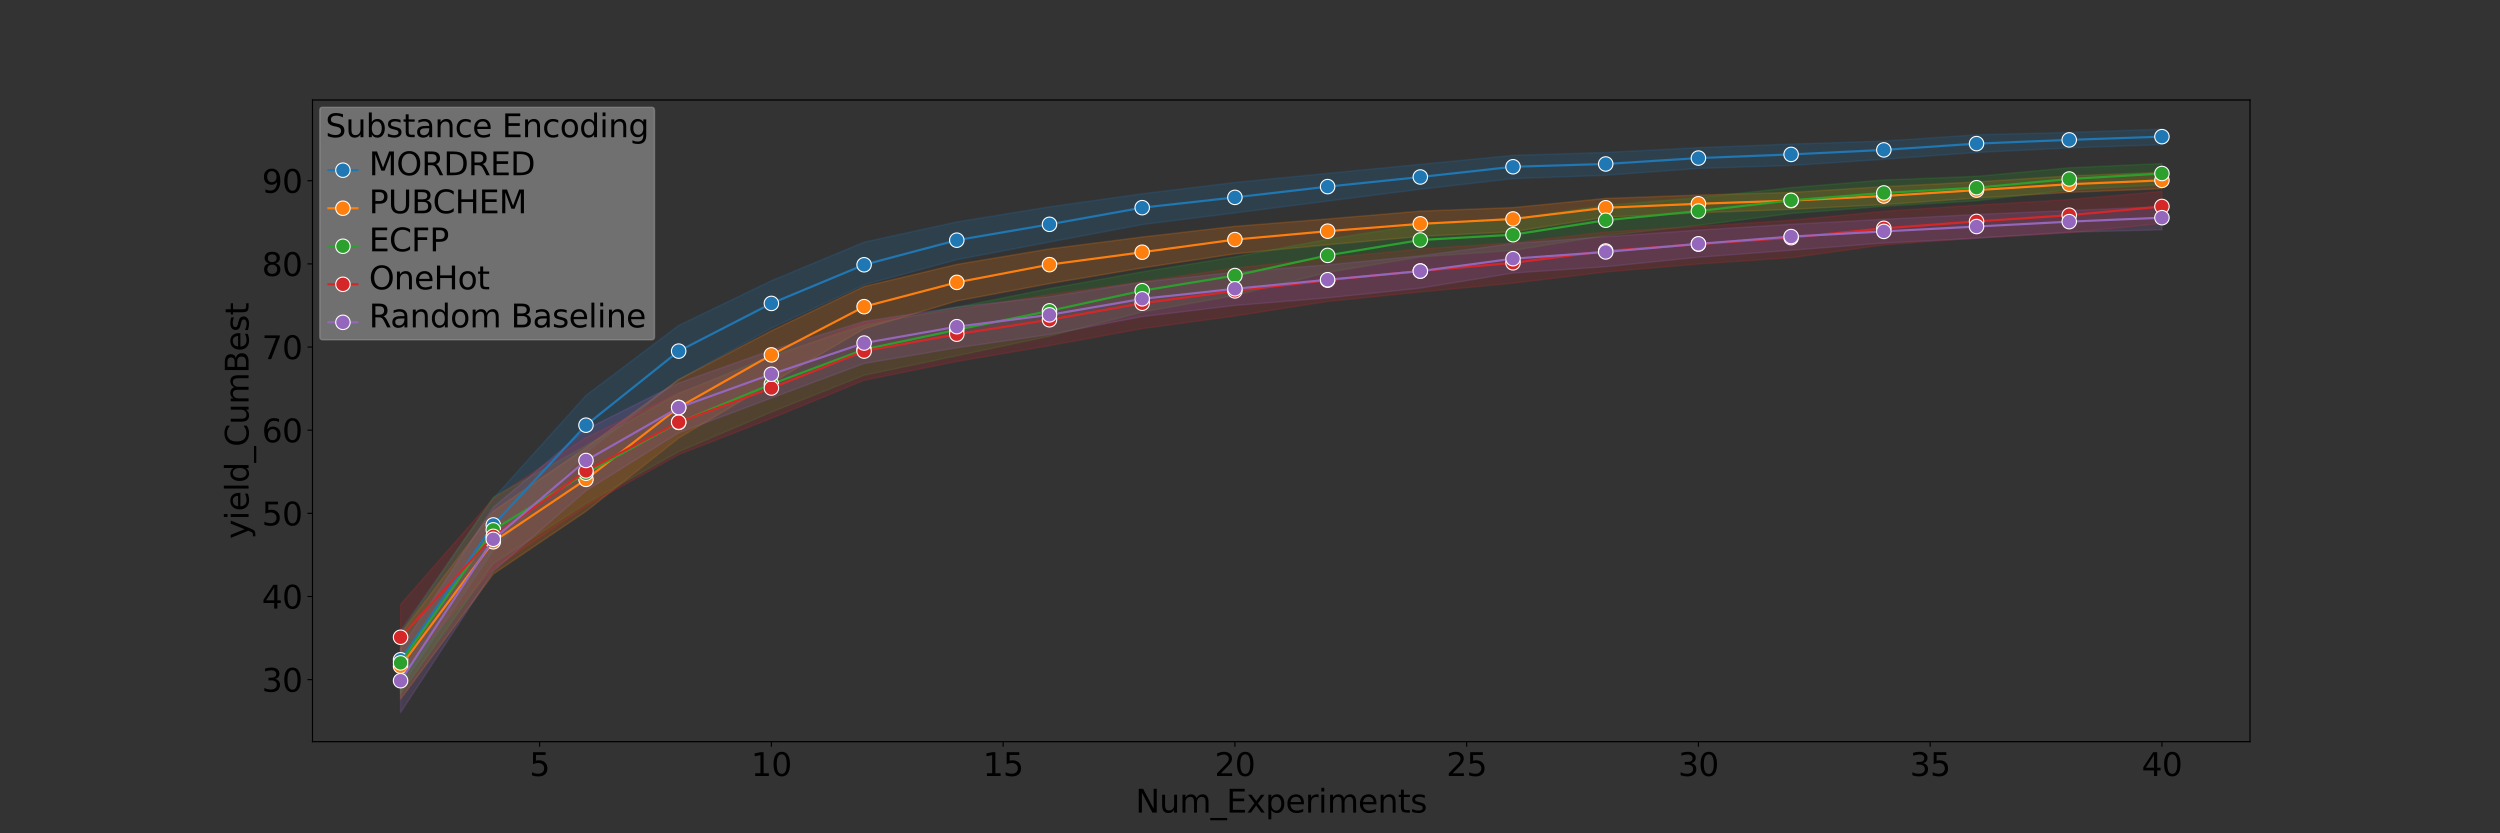 <?xml version="1.0" encoding="utf-8" standalone="no"?>
<!DOCTYPE svg PUBLIC "-//W3C//DTD SVG 1.1//EN"
  "http://www.w3.org/Graphics/SVG/1.1/DTD/svg11.dtd">
<svg xmlns:xlink="http://www.w3.org/1999/xlink" width="1728pt" height="576pt" viewBox="0 0 1728 576" xmlns="http://www.w3.org/2000/svg" version="1.1">
 <rect x="0" y="0" width="1728" height="576" fill="#333333" stroke="none"/>
 <defs>
  <style type="text/css">*{stroke-linejoin: round; stroke-linecap: butt}</style>
 </defs>
 <g id="figure_1">
  <g id="patch_1">
   <path d="M 0 576 
L 1728 576 
L 1728 0 
L 0 0 
L 0 576 
z
" style="fill: none"/>
  </g>
  <g id="axes_1">
   <g id="patch_2">
    <path d="M 216 512.64 
L 1555.2 512.64 
L 1555.2 69.12 
L 216 69.12 
L 216 512.64 
z
" style="fill: none"/>
   </g>
   <g id="PolyCollection_1">
    <defs>
     <path id="m6d5b267b86" d="M 276.873 -140.309 
L 276.873 -100.724 
L 340.949 -195.662 
L 405.026 -263.197 
L 469.102 -313.478 
L 533.179 -349.105 
L 597.256 -379.159 
L 661.332 -396.499 
L 725.409 -408.701 
L 789.485 -420.763 
L 853.562 -428.834 
L 917.638 -437.019 
L 981.715 -445.177 
L 1045.791 -452.506 
L 1109.868 -454.826 
L 1173.944 -459.593 
L 1238.021 -461.596 
L 1302.098 -465.896 
L 1366.174 -470.606 
L 1430.251 -473.746 
L 1494.327 -475.986 
L 1494.327 -486.72 
L 1494.327 -486.72 
L 1430.251 -484.482 
L 1366.174 -482.853 
L 1302.098 -478.49 
L 1238.021 -476.441 
L 1173.944 -473.933 
L 1109.868 -470.655 
L 1045.791 -468.62 
L 981.715 -462.41 
L 917.638 -456.193 
L 853.562 -449.875 
L 789.485 -442.083 
L 725.409 -433.061 
L 661.332 -422.606 
L 597.256 -408.62 
L 533.179 -381.957 
L 469.102 -351.051 
L 405.026 -302.673 
L 340.949 -231.428 
L 276.873 -140.309 
z
" style="stroke: #1f77b4; stroke-opacity: 0.2"/>
    </defs>
    <g clip-path="url(#pbfdd129d6b)">
     <use xlink:href="#m6d5b267b86" x="0" y="576" style="fill: #1f77b4; fill-opacity: 0.2; stroke: #1f77b4; stroke-opacity: 0.2"/>
    </g>
   </g>
   <g id="PolyCollection_2">
    <defs>
     <path id="m8437cd440d" d="M 276.873 -137.825 
L 276.873 -92.74 
L 340.949 -179.208 
L 405.026 -222.584 
L 469.102 -273.218 
L 533.179 -311.29 
L 597.256 -348.742 
L 661.332 -367.987 
L 725.409 -379.992 
L 789.485 -390.803 
L 853.562 -400.592 
L 917.638 -406.807 
L 981.715 -412.615 
L 1045.791 -415.868 
L 1109.868 -425.932 
L 1173.944 -428.879 
L 1238.021 -431.304 
L 1302.098 -434.578 
L 1366.174 -439.108 
L 1430.251 -443.047 
L 1494.327 -445.572 
L 1494.327 -456.899 
L 1494.327 -456.899 
L 1430.251 -454.453 
L 1366.174 -450.245 
L 1302.098 -446.988 
L 1238.021 -442.99 
L 1173.944 -441.163 
L 1109.868 -438.86 
L 1045.791 -432.511 
L 981.715 -430.058 
L 917.638 -424.664 
L 853.562 -419.545 
L 789.485 -412.177 
L 725.409 -403.964 
L 661.332 -393.232 
L 597.256 -377.962 
L 533.179 -347.389 
L 469.102 -313.663 
L 405.026 -266.645 
L 340.949 -222.702 
L 276.873 -137.825 
z
" style="stroke: #ff7f0e; stroke-opacity: 0.2"/>
    </defs>
    <g clip-path="url(#pbfdd129d6b)">
     <use xlink:href="#m8437cd440d" x="0" y="576" style="fill: #ff7f0e; fill-opacity: 0.2; stroke: #ff7f0e; stroke-opacity: 0.2"/>
    </g>
   </g>
   <g id="PolyCollection_3">
    <defs>
     <path id="mef64881408" d="M 276.873 -138.547 
L 276.873 -96.336 
L 340.949 -186.539 
L 405.026 -227.932 
L 469.102 -263.756 
L 533.179 -291.163 
L 597.256 -316.592 
L 661.332 -330.098 
L 725.409 -343.589 
L 789.485 -360.384 
L 853.562 -371.726 
L 917.638 -387.727 
L 981.715 -398.419 
L 1045.791 -402.94 
L 1109.868 -413.185 
L 1173.944 -420.225 
L 1238.021 -428.461 
L 1302.098 -433.398 
L 1366.174 -437.237 
L 1430.251 -444.848 
L 1494.327 -448.341 
L 1494.327 -462.975 
L 1494.327 -462.975 
L 1430.251 -460.022 
L 1366.174 -454.114 
L 1302.098 -451.588 
L 1238.021 -446.292 
L 1173.944 -439.363 
L 1109.868 -434.08 
L 1045.791 -424.831 
L 981.715 -420.703 
L 917.638 -410.624 
L 853.562 -398.423 
L 789.485 -388.095 
L 725.409 -376.544 
L 661.332 -363.666 
L 597.256 -351.123 
L 533.179 -330.067 
L 469.102 -304.102 
L 405.026 -268.045 
L 340.949 -232.294 
L 276.873 -138.547 
z
" style="stroke: #2ca02c; stroke-opacity: 0.2"/>
    </defs>
    <g clip-path="url(#pbfdd129d6b)">
     <use xlink:href="#mef64881408" x="0" y="576" style="fill: #2ca02c; fill-opacity: 0.2; stroke: #2ca02c; stroke-opacity: 0.2"/>
    </g>
   </g>
   <g id="PolyCollection_4">
    <defs>
     <path id="me085c92d20" d="M 276.873 -158.269 
L 276.873 -111.676 
L 340.949 -183.033 
L 405.026 -226.182 
L 469.102 -261.749 
L 533.179 -286.848 
L 597.256 -313.137 
L 661.332 -326.158 
L 725.409 -337.106 
L 789.485 -348.869 
L 853.562 -357.606 
L 917.638 -367.644 
L 981.715 -374.187 
L 1045.791 -380.283 
L 1109.868 -388.01 
L 1173.944 -393.521 
L 1238.021 -397.888 
L 1302.098 -406.674 
L 1366.174 -411.489 
L 1430.251 -415.06 
L 1494.327 -421.586 
L 1494.327 -443.731 
L 1494.327 -443.731 
L 1430.251 -438.032 
L 1366.174 -434.187 
L 1302.098 -429.927 
L 1238.021 -423.82 
L 1173.944 -419.49 
L 1109.868 -415.644 
L 1045.791 -408.212 
L 981.715 -403.919 
L 917.638 -397.586 
L 853.562 -390.69 
L 789.485 -381.354 
L 725.409 -372.361 
L 661.332 -362.035 
L 597.256 -352.982 
L 533.179 -328.77 
L 469.102 -304.226 
L 405.026 -273.542 
L 340.949 -231.371 
L 276.873 -158.269 
z
" style="stroke: #d62728; stroke-opacity: 0.2"/>
    </defs>
    <g clip-path="url(#pbfdd129d6b)">
     <use xlink:href="#me085c92d20" x="0" y="576" style="fill: #d62728; fill-opacity: 0.2; stroke: #d62728; stroke-opacity: 0.2"/>
    </g>
   </g>
   <g id="PolyCollection_5">
    <defs>
     <path id="mce88d2174f" d="M 276.873 -127.438 
L 276.873 -83.52 
L 340.949 -181.198 
L 405.026 -236.822 
L 469.102 -276.812 
L 533.179 -300.87 
L 597.256 -324.743 
L 661.332 -335.614 
L 725.409 -344.801 
L 789.485 -357.176 
L 853.562 -364.851 
L 917.638 -370.121 
L 981.715 -376.83 
L 1045.791 -387.261 
L 1109.868 -391.652 
L 1173.944 -398.172 
L 1238.021 -403.027 
L 1302.098 -408.039 
L 1366.174 -411.33 
L 1430.251 -415.516 
L 1494.327 -417.163 
L 1494.327 -433.16 
L 1494.327 -433.16 
L 1430.251 -430.5 
L 1366.174 -427.807 
L 1302.098 -424.419 
L 1238.021 -420.993 
L 1173.944 -416.96 
L 1109.868 -412.403 
L 1045.791 -407.685 
L 981.715 -399.221 
L 917.638 -392.92 
L 853.562 -387.899 
L 789.485 -380.996 
L 725.409 -370.9 
L 661.332 -363.748 
L 597.256 -353.893 
L 533.179 -334 
L 469.102 -311.221 
L 405.026 -279.243 
L 340.949 -225.364 
L 276.873 -127.438 
z
" style="stroke: #9467bd; stroke-opacity: 0.2"/>
    </defs>
    <g clip-path="url(#pbfdd129d6b)">
     <use xlink:href="#mce88d2174f" x="0" y="576" style="fill: #9467bd; fill-opacity: 0.2; stroke: #9467bd; stroke-opacity: 0.2"/>
    </g>
   </g>
   <g id="matplotlib.axis_1">
    <g id="xtick_1">
     <g id="line2d_1">
      <defs>
       <path id="me01c05bef9" d="M 0 0 
L 0 3.5 
" style="stroke: #000000; stroke-width: 0.8"/>
      </defs>
      <g>
       <use xlink:href="#me01c05bef9" x="372.988" y="512.64" style="stroke: #000000; stroke-width: 0.8"/>
      </g>
     </g>
     <g id="text_1">
      <!-- 5 -->
      <g transform="translate(365.989 536.357) scale(0.22 -0.22)">
       <defs>
        <path id="DejaVuSans-35" d="M 691 4666 
L 3169 4666 
L 3169 4134 
L 1269 4134 
L 1269 2991 
Q 1406 3038 1543 3061 
Q 1681 3084 1819 3084 
Q 2600 3084 3056 2656 
Q 3513 2228 3513 1497 
Q 3513 744 3044 326 
Q 2575 -91 1722 -91 
Q 1428 -91 1123 -41 
Q 819 9 494 109 
L 494 744 
Q 775 591 1075 516 
Q 1375 441 1709 441 
Q 2250 441 2565 725 
Q 2881 1009 2881 1497 
Q 2881 1984 2565 2268 
Q 2250 2553 1709 2553 
Q 1456 2553 1204 2497 
Q 953 2441 691 2322 
L 691 4666 
z
" transform="scale(0.016)"/>
       </defs>
       <use xlink:href="#DejaVuSans-35"/>
      </g>
     </g>
    </g>
    <g id="xtick_2">
     <g id="line2d_2">
      <g>
       <use xlink:href="#me01c05bef9" x="533.179" y="512.64" style="stroke: #000000; stroke-width: 0.8"/>
      </g>
     </g>
     <g id="text_2">
      <!-- 10 -->
      <g transform="translate(519.181 536.357) scale(0.22 -0.22)">
       <defs>
        <path id="DejaVuSans-31" d="M 794 531 
L 1825 531 
L 1825 4091 
L 703 3866 
L 703 4441 
L 1819 4666 
L 2450 4666 
L 2450 531 
L 3481 531 
L 3481 0 
L 794 0 
L 794 531 
z
" transform="scale(0.016)"/>
        <path id="DejaVuSans-30" d="M 2034 4250 
Q 1547 4250 1301 3770 
Q 1056 3291 1056 2328 
Q 1056 1369 1301 889 
Q 1547 409 2034 409 
Q 2525 409 2770 889 
Q 3016 1369 3016 2328 
Q 3016 3291 2770 3770 
Q 2525 4250 2034 4250 
z
M 2034 4750 
Q 2819 4750 3233 4129 
Q 3647 3509 3647 2328 
Q 3647 1150 3233 529 
Q 2819 -91 2034 -91 
Q 1250 -91 836 529 
Q 422 1150 422 2328 
Q 422 3509 836 4129 
Q 1250 4750 2034 4750 
z
" transform="scale(0.016)"/>
       </defs>
       <use xlink:href="#DejaVuSans-31"/>
       <use xlink:href="#DejaVuSans-30" x="63.623"/>
      </g>
     </g>
    </g>
    <g id="xtick_3">
     <g id="line2d_3">
      <g>
       <use xlink:href="#me01c05bef9" x="693.37" y="512.64" style="stroke: #000000; stroke-width: 0.8"/>
      </g>
     </g>
     <g id="text_3">
      <!-- 15 -->
      <g transform="translate(679.373 536.357) scale(0.22 -0.22)">
       <use xlink:href="#DejaVuSans-31"/>
       <use xlink:href="#DejaVuSans-35" x="63.623"/>
      </g>
     </g>
    </g>
    <g id="xtick_4">
     <g id="line2d_4">
      <g>
       <use xlink:href="#me01c05bef9" x="853.562" y="512.64" style="stroke: #000000; stroke-width: 0.8"/>
      </g>
     </g>
     <g id="text_4">
      <!-- 20 -->
      <g transform="translate(839.564 536.357) scale(0.22 -0.22)">
       <defs>
        <path id="DejaVuSans-32" d="M 1228 531 
L 3431 531 
L 3431 0 
L 469 0 
L 469 531 
Q 828 903 1448 1529 
Q 2069 2156 2228 2338 
Q 2531 2678 2651 2914 
Q 2772 3150 2772 3378 
Q 2772 3750 2511 3984 
Q 2250 4219 1831 4219 
Q 1534 4219 1204 4116 
Q 875 4013 500 3803 
L 500 4441 
Q 881 4594 1212 4672 
Q 1544 4750 1819 4750 
Q 2544 4750 2975 4387 
Q 3406 4025 3406 3419 
Q 3406 3131 3298 2873 
Q 3191 2616 2906 2266 
Q 2828 2175 2409 1742 
Q 1991 1309 1228 531 
z
" transform="scale(0.016)"/>
       </defs>
       <use xlink:href="#DejaVuSans-32"/>
       <use xlink:href="#DejaVuSans-30" x="63.623"/>
      </g>
     </g>
    </g>
    <g id="xtick_5">
     <g id="line2d_5">
      <g>
       <use xlink:href="#me01c05bef9" x="1013.753" y="512.64" style="stroke: #000000; stroke-width: 0.8"/>
      </g>
     </g>
     <g id="text_5">
      <!-- 25 -->
      <g transform="translate(999.756 536.357) scale(0.22 -0.22)">
       <use xlink:href="#DejaVuSans-32"/>
       <use xlink:href="#DejaVuSans-35" x="63.623"/>
      </g>
     </g>
    </g>
    <g id="xtick_6">
     <g id="line2d_6">
      <g>
       <use xlink:href="#me01c05bef9" x="1173.944" y="512.64" style="stroke: #000000; stroke-width: 0.8"/>
      </g>
     </g>
     <g id="text_6">
      <!-- 30 -->
      <g transform="translate(1159.947 536.357) scale(0.22 -0.22)">
       <defs>
        <path id="DejaVuSans-33" d="M 2597 2516 
Q 3050 2419 3304 2112 
Q 3559 1806 3559 1356 
Q 3559 666 3084 287 
Q 2609 -91 1734 -91 
Q 1441 -91 1130 -33 
Q 819 25 488 141 
L 488 750 
Q 750 597 1062 519 
Q 1375 441 1716 441 
Q 2309 441 2620 675 
Q 2931 909 2931 1356 
Q 2931 1769 2642 2001 
Q 2353 2234 1838 2234 
L 1294 2234 
L 1294 2753 
L 1863 2753 
Q 2328 2753 2575 2939 
Q 2822 3125 2822 3475 
Q 2822 3834 2567 4026 
Q 2313 4219 1838 4219 
Q 1578 4219 1281 4162 
Q 984 4106 628 3988 
L 628 4550 
Q 988 4650 1302 4700 
Q 1616 4750 1894 4750 
Q 2613 4750 3031 4423 
Q 3450 4097 3450 3541 
Q 3450 3153 3228 2886 
Q 3006 2619 2597 2516 
z
" transform="scale(0.016)"/>
       </defs>
       <use xlink:href="#DejaVuSans-33"/>
       <use xlink:href="#DejaVuSans-30" x="63.623"/>
      </g>
     </g>
    </g>
    <g id="xtick_7">
     <g id="line2d_7">
      <g>
       <use xlink:href="#me01c05bef9" x="1334.136" y="512.64" style="stroke: #000000; stroke-width: 0.8"/>
      </g>
     </g>
     <g id="text_7">
      <!-- 35 -->
      <g transform="translate(1320.138 536.357) scale(0.22 -0.22)">
       <use xlink:href="#DejaVuSans-33"/>
       <use xlink:href="#DejaVuSans-35" x="63.623"/>
      </g>
     </g>
    </g>
    <g id="xtick_8">
     <g id="line2d_8">
      <g>
       <use xlink:href="#me01c05bef9" x="1494.327" y="512.64" style="stroke: #000000; stroke-width: 0.8"/>
      </g>
     </g>
     <g id="text_8">
      <!-- 40 -->
      <g transform="translate(1480.33 536.357) scale(0.22 -0.22)">
       <defs>
        <path id="DejaVuSans-34" d="M 2419 4116 
L 825 1625 
L 2419 1625 
L 2419 4116 
z
M 2253 4666 
L 3047 4666 
L 3047 1625 
L 3713 1625 
L 3713 1100 
L 3047 1100 
L 3047 0 
L 2419 0 
L 2419 1100 
L 313 1100 
L 313 1709 
L 2253 4666 
z
" transform="scale(0.016)"/>
       </defs>
       <use xlink:href="#DejaVuSans-34"/>
       <use xlink:href="#DejaVuSans-30" x="63.623"/>
      </g>
     </g>
    </g>
    <g id="text_9">
     <!-- Num_Experiments -->
     <g transform="translate(784.897 561.648) scale(0.22 -0.22)">
      <defs>
       <path id="DejaVuSans-4e" d="M 628 4666 
L 1478 4666 
L 3547 763 
L 3547 4666 
L 4159 4666 
L 4159 0 
L 3309 0 
L 1241 3903 
L 1241 0 
L 628 0 
L 628 4666 
z
" transform="scale(0.016)"/>
       <path id="DejaVuSans-75" d="M 544 1381 
L 544 3500 
L 1119 3500 
L 1119 1403 
Q 1119 906 1312 657 
Q 1506 409 1894 409 
Q 2359 409 2629 706 
Q 2900 1003 2900 1516 
L 2900 3500 
L 3475 3500 
L 3475 0 
L 2900 0 
L 2900 538 
Q 2691 219 2414 64 
Q 2138 -91 1772 -91 
Q 1169 -91 856 284 
Q 544 659 544 1381 
z
M 1991 3584 
L 1991 3584 
z
" transform="scale(0.016)"/>
       <path id="DejaVuSans-6d" d="M 3328 2828 
Q 3544 3216 3844 3400 
Q 4144 3584 4550 3584 
Q 5097 3584 5394 3201 
Q 5691 2819 5691 2113 
L 5691 0 
L 5113 0 
L 5113 2094 
Q 5113 2597 4934 2840 
Q 4756 3084 4391 3084 
Q 3944 3084 3684 2787 
Q 3425 2491 3425 1978 
L 3425 0 
L 2847 0 
L 2847 2094 
Q 2847 2600 2669 2842 
Q 2491 3084 2119 3084 
Q 1678 3084 1418 2786 
Q 1159 2488 1159 1978 
L 1159 0 
L 581 0 
L 581 3500 
L 1159 3500 
L 1159 2956 
Q 1356 3278 1631 3431 
Q 1906 3584 2284 3584 
Q 2666 3584 2933 3390 
Q 3200 3197 3328 2828 
z
" transform="scale(0.016)"/>
       <path id="DejaVuSans-5f" d="M 3263 -1063 
L 3263 -1509 
L -63 -1509 
L -63 -1063 
L 3263 -1063 
z
" transform="scale(0.016)"/>
       <path id="DejaVuSans-45" d="M 628 4666 
L 3578 4666 
L 3578 4134 
L 1259 4134 
L 1259 2753 
L 3481 2753 
L 3481 2222 
L 1259 2222 
L 1259 531 
L 3634 531 
L 3634 0 
L 628 0 
L 628 4666 
z
" transform="scale(0.016)"/>
       <path id="DejaVuSans-78" d="M 3513 3500 
L 2247 1797 
L 3578 0 
L 2900 0 
L 1881 1375 
L 863 0 
L 184 0 
L 1544 1831 
L 300 3500 
L 978 3500 
L 1906 2253 
L 2834 3500 
L 3513 3500 
z
" transform="scale(0.016)"/>
       <path id="DejaVuSans-70" d="M 1159 525 
L 1159 -1331 
L 581 -1331 
L 581 3500 
L 1159 3500 
L 1159 2969 
Q 1341 3281 1617 3432 
Q 1894 3584 2278 3584 
Q 2916 3584 3314 3078 
Q 3713 2572 3713 1747 
Q 3713 922 3314 415 
Q 2916 -91 2278 -91 
Q 1894 -91 1617 61 
Q 1341 213 1159 525 
z
M 3116 1747 
Q 3116 2381 2855 2742 
Q 2594 3103 2138 3103 
Q 1681 3103 1420 2742 
Q 1159 2381 1159 1747 
Q 1159 1113 1420 752 
Q 1681 391 2138 391 
Q 2594 391 2855 752 
Q 3116 1113 3116 1747 
z
" transform="scale(0.016)"/>
       <path id="DejaVuSans-65" d="M 3597 1894 
L 3597 1613 
L 953 1613 
Q 991 1019 1311 708 
Q 1631 397 2203 397 
Q 2534 397 2845 478 
Q 3156 559 3463 722 
L 3463 178 
Q 3153 47 2828 -22 
Q 2503 -91 2169 -91 
Q 1331 -91 842 396 
Q 353 884 353 1716 
Q 353 2575 817 3079 
Q 1281 3584 2069 3584 
Q 2775 3584 3186 3129 
Q 3597 2675 3597 1894 
z
M 3022 2063 
Q 3016 2534 2758 2815 
Q 2500 3097 2075 3097 
Q 1594 3097 1305 2825 
Q 1016 2553 972 2059 
L 3022 2063 
z
" transform="scale(0.016)"/>
       <path id="DejaVuSans-72" d="M 2631 2963 
Q 2534 3019 2420 3045 
Q 2306 3072 2169 3072 
Q 1681 3072 1420 2755 
Q 1159 2438 1159 1844 
L 1159 0 
L 581 0 
L 581 3500 
L 1159 3500 
L 1159 2956 
Q 1341 3275 1631 3429 
Q 1922 3584 2338 3584 
Q 2397 3584 2469 3576 
Q 2541 3569 2628 3553 
L 2631 2963 
z
" transform="scale(0.016)"/>
       <path id="DejaVuSans-69" d="M 603 3500 
L 1178 3500 
L 1178 0 
L 603 0 
L 603 3500 
z
M 603 4863 
L 1178 4863 
L 1178 4134 
L 603 4134 
L 603 4863 
z
" transform="scale(0.016)"/>
       <path id="DejaVuSans-6e" d="M 3513 2113 
L 3513 0 
L 2938 0 
L 2938 2094 
Q 2938 2591 2744 2837 
Q 2550 3084 2163 3084 
Q 1697 3084 1428 2787 
Q 1159 2491 1159 1978 
L 1159 0 
L 581 0 
L 581 3500 
L 1159 3500 
L 1159 2956 
Q 1366 3272 1645 3428 
Q 1925 3584 2291 3584 
Q 2894 3584 3203 3211 
Q 3513 2838 3513 2113 
z
" transform="scale(0.016)"/>
       <path id="DejaVuSans-74" d="M 1172 4494 
L 1172 3500 
L 2356 3500 
L 2356 3053 
L 1172 3053 
L 1172 1153 
Q 1172 725 1289 603 
Q 1406 481 1766 481 
L 2356 481 
L 2356 0 
L 1766 0 
Q 1100 0 847 248 
Q 594 497 594 1153 
L 594 3053 
L 172 3053 
L 172 3500 
L 594 3500 
L 594 4494 
L 1172 4494 
z
" transform="scale(0.016)"/>
       <path id="DejaVuSans-73" d="M 2834 3397 
L 2834 2853 
Q 2591 2978 2328 3040 
Q 2066 3103 1784 3103 
Q 1356 3103 1142 2972 
Q 928 2841 928 2578 
Q 928 2378 1081 2264 
Q 1234 2150 1697 2047 
L 1894 2003 
Q 2506 1872 2764 1633 
Q 3022 1394 3022 966 
Q 3022 478 2636 193 
Q 2250 -91 1575 -91 
Q 1294 -91 989 -36 
Q 684 19 347 128 
L 347 722 
Q 666 556 975 473 
Q 1284 391 1588 391 
Q 1994 391 2212 530 
Q 2431 669 2431 922 
Q 2431 1156 2273 1281 
Q 2116 1406 1581 1522 
L 1381 1569 
Q 847 1681 609 1914 
Q 372 2147 372 2553 
Q 372 3047 722 3315 
Q 1072 3584 1716 3584 
Q 2034 3584 2315 3537 
Q 2597 3491 2834 3397 
z
" transform="scale(0.016)"/>
      </defs>
      <use xlink:href="#DejaVuSans-4e"/>
      <use xlink:href="#DejaVuSans-75" x="74.805"/>
      <use xlink:href="#DejaVuSans-6d" x="138.184"/>
      <use xlink:href="#DejaVuSans-5f" x="235.596"/>
      <use xlink:href="#DejaVuSans-45" x="285.596"/>
      <use xlink:href="#DejaVuSans-78" x="348.779"/>
      <use xlink:href="#DejaVuSans-70" x="407.959"/>
      <use xlink:href="#DejaVuSans-65" x="471.436"/>
      <use xlink:href="#DejaVuSans-72" x="532.959"/>
      <use xlink:href="#DejaVuSans-69" x="574.072"/>
      <use xlink:href="#DejaVuSans-6d" x="601.855"/>
      <use xlink:href="#DejaVuSans-65" x="699.268"/>
      <use xlink:href="#DejaVuSans-6e" x="760.791"/>
      <use xlink:href="#DejaVuSans-74" x="824.17"/>
      <use xlink:href="#DejaVuSans-73" x="863.379"/>
     </g>
    </g>
   </g>
   <g id="matplotlib.axis_2">
    <g id="ytick_1">
     <g id="line2d_9">
      <defs>
       <path id="mf59120eda1" d="M 0 0 
L -3.5 0 
" style="stroke: #000000; stroke-width: 0.8"/>
      </defs>
      <g>
       <use xlink:href="#mf59120eda1" x="216" y="469.775" style="stroke: #000000; stroke-width: 0.8"/>
      </g>
     </g>
     <g id="text_10">
      <!-- 30 -->
      <g transform="translate(181.005 478.133) scale(0.22 -0.22)">
       <use xlink:href="#DejaVuSans-33"/>
       <use xlink:href="#DejaVuSans-30" x="63.623"/>
      </g>
     </g>
    </g>
    <g id="ytick_2">
     <g id="line2d_10">
      <g>
       <use xlink:href="#mf59120eda1" x="216" y="412.299" style="stroke: #000000; stroke-width: 0.8"/>
      </g>
     </g>
     <g id="text_11">
      <!-- 40 -->
      <g transform="translate(181.005 420.657) scale(0.22 -0.22)">
       <use xlink:href="#DejaVuSans-34"/>
       <use xlink:href="#DejaVuSans-30" x="63.623"/>
      </g>
     </g>
    </g>
    <g id="ytick_3">
     <g id="line2d_11">
      <g>
       <use xlink:href="#mf59120eda1" x="216" y="354.823" style="stroke: #000000; stroke-width: 0.8"/>
      </g>
     </g>
     <g id="text_12">
      <!-- 50 -->
      <g transform="translate(181.005 363.181) scale(0.22 -0.22)">
       <use xlink:href="#DejaVuSans-35"/>
       <use xlink:href="#DejaVuSans-30" x="63.623"/>
      </g>
     </g>
    </g>
    <g id="ytick_4">
     <g id="line2d_12">
      <g>
       <use xlink:href="#mf59120eda1" x="216" y="297.346" style="stroke: #000000; stroke-width: 0.8"/>
      </g>
     </g>
     <g id="text_13">
      <!-- 60 -->
      <g transform="translate(181.005 305.705) scale(0.22 -0.22)">
       <defs>
        <path id="DejaVuSans-36" d="M 2113 2584 
Q 1688 2584 1439 2293 
Q 1191 2003 1191 1497 
Q 1191 994 1439 701 
Q 1688 409 2113 409 
Q 2538 409 2786 701 
Q 3034 994 3034 1497 
Q 3034 2003 2786 2293 
Q 2538 2584 2113 2584 
z
M 3366 4563 
L 3366 3988 
Q 3128 4100 2886 4159 
Q 2644 4219 2406 4219 
Q 1781 4219 1451 3797 
Q 1122 3375 1075 2522 
Q 1259 2794 1537 2939 
Q 1816 3084 2150 3084 
Q 2853 3084 3261 2657 
Q 3669 2231 3669 1497 
Q 3669 778 3244 343 
Q 2819 -91 2113 -91 
Q 1303 -91 875 529 
Q 447 1150 447 2328 
Q 447 3434 972 4092 
Q 1497 4750 2381 4750 
Q 2619 4750 2861 4703 
Q 3103 4656 3366 4563 
z
" transform="scale(0.016)"/>
       </defs>
       <use xlink:href="#DejaVuSans-36"/>
       <use xlink:href="#DejaVuSans-30" x="63.623"/>
      </g>
     </g>
    </g>
    <g id="ytick_5">
     <g id="line2d_13">
      <g>
       <use xlink:href="#mf59120eda1" x="216" y="239.87" style="stroke: #000000; stroke-width: 0.8"/>
      </g>
     </g>
     <g id="text_14">
      <!-- 70 -->
      <g transform="translate(181.005 248.229) scale(0.22 -0.22)">
       <defs>
        <path id="DejaVuSans-37" d="M 525 4666 
L 3525 4666 
L 3525 4397 
L 1831 0 
L 1172 0 
L 2766 4134 
L 525 4134 
L 525 4666 
z
" transform="scale(0.016)"/>
       </defs>
       <use xlink:href="#DejaVuSans-37"/>
       <use xlink:href="#DejaVuSans-30" x="63.623"/>
      </g>
     </g>
    </g>
    <g id="ytick_6">
     <g id="line2d_14">
      <g>
       <use xlink:href="#mf59120eda1" x="216" y="182.394" style="stroke: #000000; stroke-width: 0.8"/>
      </g>
     </g>
     <g id="text_15">
      <!-- 80 -->
      <g transform="translate(181.005 190.752) scale(0.22 -0.22)">
       <defs>
        <path id="DejaVuSans-38" d="M 2034 2216 
Q 1584 2216 1326 1975 
Q 1069 1734 1069 1313 
Q 1069 891 1326 650 
Q 1584 409 2034 409 
Q 2484 409 2743 651 
Q 3003 894 3003 1313 
Q 3003 1734 2745 1975 
Q 2488 2216 2034 2216 
z
M 1403 2484 
Q 997 2584 770 2862 
Q 544 3141 544 3541 
Q 544 4100 942 4425 
Q 1341 4750 2034 4750 
Q 2731 4750 3128 4425 
Q 3525 4100 3525 3541 
Q 3525 3141 3298 2862 
Q 3072 2584 2669 2484 
Q 3125 2378 3379 2068 
Q 3634 1759 3634 1313 
Q 3634 634 3220 271 
Q 2806 -91 2034 -91 
Q 1263 -91 848 271 
Q 434 634 434 1313 
Q 434 1759 690 2068 
Q 947 2378 1403 2484 
z
M 1172 3481 
Q 1172 3119 1398 2916 
Q 1625 2713 2034 2713 
Q 2441 2713 2670 2916 
Q 2900 3119 2900 3481 
Q 2900 3844 2670 4047 
Q 2441 4250 2034 4250 
Q 1625 4250 1398 4047 
Q 1172 3844 1172 3481 
z
" transform="scale(0.016)"/>
       </defs>
       <use xlink:href="#DejaVuSans-38"/>
       <use xlink:href="#DejaVuSans-30" x="63.623"/>
      </g>
     </g>
    </g>
    <g id="ytick_7">
     <g id="line2d_15">
      <g>
       <use xlink:href="#mf59120eda1" x="216" y="124.918" style="stroke: #000000; stroke-width: 0.8"/>
      </g>
     </g>
     <g id="text_16">
      <!-- 90 -->
      <g transform="translate(181.005 133.276) scale(0.22 -0.22)">
       <defs>
        <path id="DejaVuSans-39" d="M 703 97 
L 703 672 
Q 941 559 1184 500 
Q 1428 441 1663 441 
Q 2288 441 2617 861 
Q 2947 1281 2994 2138 
Q 2813 1869 2534 1725 
Q 2256 1581 1919 1581 
Q 1219 1581 811 2004 
Q 403 2428 403 3163 
Q 403 3881 828 4315 
Q 1253 4750 1959 4750 
Q 2769 4750 3195 4129 
Q 3622 3509 3622 2328 
Q 3622 1225 3098 567 
Q 2575 -91 1691 -91 
Q 1453 -91 1209 -44 
Q 966 3 703 97 
z
M 1959 2075 
Q 2384 2075 2632 2365 
Q 2881 2656 2881 3163 
Q 2881 3666 2632 3958 
Q 2384 4250 1959 4250 
Q 1534 4250 1286 3958 
Q 1038 3666 1038 3163 
Q 1038 2656 1286 2365 
Q 1534 2075 1959 2075 
z
" transform="scale(0.016)"/>
       </defs>
       <use xlink:href="#DejaVuSans-39"/>
       <use xlink:href="#DejaVuSans-30" x="63.623"/>
      </g>
     </g>
    </g>
    <g id="text_17">
     <!-- yield_CumBest -->
     <g transform="translate(171.818 372.479) rotate(-90) scale(0.22 -0.22)">
      <defs>
       <path id="DejaVuSans-79" d="M 2059 -325 
Q 1816 -950 1584 -1140 
Q 1353 -1331 966 -1331 
L 506 -1331 
L 506 -850 
L 844 -850 
Q 1081 -850 1212 -737 
Q 1344 -625 1503 -206 
L 1606 56 
L 191 3500 
L 800 3500 
L 1894 763 
L 2988 3500 
L 3597 3500 
L 2059 -325 
z
" transform="scale(0.016)"/>
       <path id="DejaVuSans-6c" d="M 603 4863 
L 1178 4863 
L 1178 0 
L 603 0 
L 603 4863 
z
" transform="scale(0.016)"/>
       <path id="DejaVuSans-64" d="M 2906 2969 
L 2906 4863 
L 3481 4863 
L 3481 0 
L 2906 0 
L 2906 525 
Q 2725 213 2448 61 
Q 2172 -91 1784 -91 
Q 1150 -91 751 415 
Q 353 922 353 1747 
Q 353 2572 751 3078 
Q 1150 3584 1784 3584 
Q 2172 3584 2448 3432 
Q 2725 3281 2906 2969 
z
M 947 1747 
Q 947 1113 1208 752 
Q 1469 391 1925 391 
Q 2381 391 2643 752 
Q 2906 1113 2906 1747 
Q 2906 2381 2643 2742 
Q 2381 3103 1925 3103 
Q 1469 3103 1208 2742 
Q 947 2381 947 1747 
z
" transform="scale(0.016)"/>
       <path id="DejaVuSans-43" d="M 4122 4306 
L 4122 3641 
Q 3803 3938 3442 4084 
Q 3081 4231 2675 4231 
Q 1875 4231 1450 3742 
Q 1025 3253 1025 2328 
Q 1025 1406 1450 917 
Q 1875 428 2675 428 
Q 3081 428 3442 575 
Q 3803 722 4122 1019 
L 4122 359 
Q 3791 134 3420 21 
Q 3050 -91 2638 -91 
Q 1578 -91 968 557 
Q 359 1206 359 2328 
Q 359 3453 968 4101 
Q 1578 4750 2638 4750 
Q 3056 4750 3426 4639 
Q 3797 4528 4122 4306 
z
" transform="scale(0.016)"/>
       <path id="DejaVuSans-42" d="M 1259 2228 
L 1259 519 
L 2272 519 
Q 2781 519 3026 730 
Q 3272 941 3272 1375 
Q 3272 1813 3026 2020 
Q 2781 2228 2272 2228 
L 1259 2228 
z
M 1259 4147 
L 1259 2741 
L 2194 2741 
Q 2656 2741 2882 2914 
Q 3109 3088 3109 3444 
Q 3109 3797 2882 3972 
Q 2656 4147 2194 4147 
L 1259 4147 
z
M 628 4666 
L 2241 4666 
Q 2963 4666 3353 4366 
Q 3744 4066 3744 3513 
Q 3744 3084 3544 2831 
Q 3344 2578 2956 2516 
Q 3422 2416 3680 2098 
Q 3938 1781 3938 1306 
Q 3938 681 3513 340 
Q 3088 0 2303 0 
L 628 0 
L 628 4666 
z
" transform="scale(0.016)"/>
      </defs>
      <use xlink:href="#DejaVuSans-79"/>
      <use xlink:href="#DejaVuSans-69" x="59.18"/>
      <use xlink:href="#DejaVuSans-65" x="86.963"/>
      <use xlink:href="#DejaVuSans-6c" x="148.486"/>
      <use xlink:href="#DejaVuSans-64" x="176.27"/>
      <use xlink:href="#DejaVuSans-5f" x="239.746"/>
      <use xlink:href="#DejaVuSans-43" x="289.746"/>
      <use xlink:href="#DejaVuSans-75" x="359.57"/>
      <use xlink:href="#DejaVuSans-6d" x="422.949"/>
      <use xlink:href="#DejaVuSans-42" x="520.361"/>
      <use xlink:href="#DejaVuSans-65" x="588.965"/>
      <use xlink:href="#DejaVuSans-73" x="650.488"/>
      <use xlink:href="#DejaVuSans-74" x="702.588"/>
     </g>
    </g>
   </g>
   <g id="line2d_16">
    <path d="M 276.873 456.033 
L 340.949 362.85 
L 405.026 293.886 
L 469.102 242.698 
L 533.179 209.723 
L 597.256 183.018 
L 661.332 166.012 
L 725.409 155.053 
L 789.485 143.538 
L 853.562 136.429 
L 917.638 128.993 
L 981.715 122.343 
L 1045.791 115.267 
L 1109.868 113.345 
L 1173.944 109.254 
L 1238.021 106.733 
L 1302.098 103.609 
L 1366.174 99.264 
L 1430.251 96.688 
L 1494.327 94.451 
" clip-path="url(#pbfdd129d6b)" style="fill: none; stroke: #1f77b4; stroke-width: 1.5; stroke-linecap: square"/>
    <defs>
     <path id="m97d0164f51" d="M 0 5 
C 1.326 5 2.598 4.473 3.536 3.536 
C 4.473 2.598 5 1.326 5 0 
C 5 -1.326 4.473 -2.598 3.536 -3.536 
C 2.598 -4.473 1.326 -5 0 -5 
C -1.326 -5 -2.598 -4.473 -3.536 -3.536 
C -4.473 -2.598 -5 -1.326 -5 0 
C -5 1.326 -4.473 2.598 -3.536 3.536 
C -2.598 4.473 -1.326 5 0 5 
z
" style="stroke: #ffffff; stroke-width: 0.75"/>
    </defs>
    <g clip-path="url(#pbfdd129d6b)">
     <use xlink:href="#m97d0164f51" x="276.873" y="456.033" style="fill: #1f77b4; stroke: #ffffff; stroke-width: 0.75"/>
     <use xlink:href="#m97d0164f51" x="340.949" y="362.85" style="fill: #1f77b4; stroke: #ffffff; stroke-width: 0.75"/>
     <use xlink:href="#m97d0164f51" x="405.026" y="293.886" style="fill: #1f77b4; stroke: #ffffff; stroke-width: 0.75"/>
     <use xlink:href="#m97d0164f51" x="469.102" y="242.698" style="fill: #1f77b4; stroke: #ffffff; stroke-width: 0.75"/>
     <use xlink:href="#m97d0164f51" x="533.179" y="209.723" style="fill: #1f77b4; stroke: #ffffff; stroke-width: 0.75"/>
     <use xlink:href="#m97d0164f51" x="597.256" y="183.018" style="fill: #1f77b4; stroke: #ffffff; stroke-width: 0.75"/>
     <use xlink:href="#m97d0164f51" x="661.332" y="166.012" style="fill: #1f77b4; stroke: #ffffff; stroke-width: 0.75"/>
     <use xlink:href="#m97d0164f51" x="725.409" y="155.053" style="fill: #1f77b4; stroke: #ffffff; stroke-width: 0.75"/>
     <use xlink:href="#m97d0164f51" x="789.485" y="143.538" style="fill: #1f77b4; stroke: #ffffff; stroke-width: 0.75"/>
     <use xlink:href="#m97d0164f51" x="853.562" y="136.429" style="fill: #1f77b4; stroke: #ffffff; stroke-width: 0.75"/>
     <use xlink:href="#m97d0164f51" x="917.638" y="128.993" style="fill: #1f77b4; stroke: #ffffff; stroke-width: 0.75"/>
     <use xlink:href="#m97d0164f51" x="981.715" y="122.343" style="fill: #1f77b4; stroke: #ffffff; stroke-width: 0.75"/>
     <use xlink:href="#m97d0164f51" x="1045.791" y="115.267" style="fill: #1f77b4; stroke: #ffffff; stroke-width: 0.75"/>
     <use xlink:href="#m97d0164f51" x="1109.868" y="113.345" style="fill: #1f77b4; stroke: #ffffff; stroke-width: 0.75"/>
     <use xlink:href="#m97d0164f51" x="1173.944" y="109.254" style="fill: #1f77b4; stroke: #ffffff; stroke-width: 0.75"/>
     <use xlink:href="#m97d0164f51" x="1238.021" y="106.733" style="fill: #1f77b4; stroke: #ffffff; stroke-width: 0.75"/>
     <use xlink:href="#m97d0164f51" x="1302.098" y="103.609" style="fill: #1f77b4; stroke: #ffffff; stroke-width: 0.75"/>
     <use xlink:href="#m97d0164f51" x="1366.174" y="99.264" style="fill: #1f77b4; stroke: #ffffff; stroke-width: 0.75"/>
     <use xlink:href="#m97d0164f51" x="1430.251" y="96.688" style="fill: #1f77b4; stroke: #ffffff; stroke-width: 0.75"/>
     <use xlink:href="#m97d0164f51" x="1494.327" y="94.451" style="fill: #1f77b4; stroke: #ffffff; stroke-width: 0.75"/>
    </g>
   </g>
   <g id="line2d_17">
    <path d="M 276.873 460.479 
L 340.949 374.466 
L 405.026 331.357 
L 469.102 281.584 
L 533.179 245.293 
L 597.256 211.971 
L 661.332 195.175 
L 725.409 182.913 
L 789.485 174.332 
L 853.562 165.582 
L 917.638 159.79 
L 981.715 154.724 
L 1045.791 151.337 
L 1109.868 143.598 
L 1173.944 140.846 
L 1238.021 138.651 
L 1302.098 135.476 
L 1366.174 131.397 
L 1430.251 127.326 
L 1494.327 124.664 
" clip-path="url(#pbfdd129d6b)" style="fill: none; stroke: #ff7f0e; stroke-width: 1.5; stroke-linecap: square"/>
    <defs>
     <path id="m326828f1bf" d="M 0 5 
C 1.326 5 2.598 4.473 3.536 3.536 
C 4.473 2.598 5 1.326 5 0 
C 5 -1.326 4.473 -2.598 3.536 -3.536 
C 2.598 -4.473 1.326 -5 0 -5 
C -1.326 -5 -2.598 -4.473 -3.536 -3.536 
C -4.473 -2.598 -5 -1.326 -5 0 
C -5 1.326 -4.473 2.598 -3.536 3.536 
C -2.598 4.473 -1.326 5 0 5 
z
" style="stroke: #ffffff; stroke-width: 0.75"/>
    </defs>
    <g clip-path="url(#pbfdd129d6b)">
     <use xlink:href="#m326828f1bf" x="276.873" y="460.479" style="fill: #ff7f0e; stroke: #ffffff; stroke-width: 0.75"/>
     <use xlink:href="#m326828f1bf" x="340.949" y="374.466" style="fill: #ff7f0e; stroke: #ffffff; stroke-width: 0.75"/>
     <use xlink:href="#m326828f1bf" x="405.026" y="331.357" style="fill: #ff7f0e; stroke: #ffffff; stroke-width: 0.75"/>
     <use xlink:href="#m326828f1bf" x="469.102" y="281.584" style="fill: #ff7f0e; stroke: #ffffff; stroke-width: 0.75"/>
     <use xlink:href="#m326828f1bf" x="533.179" y="245.293" style="fill: #ff7f0e; stroke: #ffffff; stroke-width: 0.75"/>
     <use xlink:href="#m326828f1bf" x="597.256" y="211.971" style="fill: #ff7f0e; stroke: #ffffff; stroke-width: 0.75"/>
     <use xlink:href="#m326828f1bf" x="661.332" y="195.175" style="fill: #ff7f0e; stroke: #ffffff; stroke-width: 0.75"/>
     <use xlink:href="#m326828f1bf" x="725.409" y="182.913" style="fill: #ff7f0e; stroke: #ffffff; stroke-width: 0.75"/>
     <use xlink:href="#m326828f1bf" x="789.485" y="174.332" style="fill: #ff7f0e; stroke: #ffffff; stroke-width: 0.75"/>
     <use xlink:href="#m326828f1bf" x="853.562" y="165.582" style="fill: #ff7f0e; stroke: #ffffff; stroke-width: 0.75"/>
     <use xlink:href="#m326828f1bf" x="917.638" y="159.79" style="fill: #ff7f0e; stroke: #ffffff; stroke-width: 0.75"/>
     <use xlink:href="#m326828f1bf" x="981.715" y="154.724" style="fill: #ff7f0e; stroke: #ffffff; stroke-width: 0.75"/>
     <use xlink:href="#m326828f1bf" x="1045.791" y="151.337" style="fill: #ff7f0e; stroke: #ffffff; stroke-width: 0.75"/>
     <use xlink:href="#m326828f1bf" x="1109.868" y="143.598" style="fill: #ff7f0e; stroke: #ffffff; stroke-width: 0.75"/>
     <use xlink:href="#m326828f1bf" x="1173.944" y="140.846" style="fill: #ff7f0e; stroke: #ffffff; stroke-width: 0.75"/>
     <use xlink:href="#m326828f1bf" x="1238.021" y="138.651" style="fill: #ff7f0e; stroke: #ffffff; stroke-width: 0.75"/>
     <use xlink:href="#m326828f1bf" x="1302.098" y="135.476" style="fill: #ff7f0e; stroke: #ffffff; stroke-width: 0.75"/>
     <use xlink:href="#m326828f1bf" x="1366.174" y="131.397" style="fill: #ff7f0e; stroke: #ffffff; stroke-width: 0.75"/>
     <use xlink:href="#m326828f1bf" x="1430.251" y="127.326" style="fill: #ff7f0e; stroke: #ffffff; stroke-width: 0.75"/>
     <use xlink:href="#m326828f1bf" x="1494.327" y="124.664" style="fill: #ff7f0e; stroke: #ffffff; stroke-width: 0.75"/>
    </g>
   </g>
   <g id="line2d_18">
    <path d="M 276.873 458.19 
L 340.949 366.24 
L 405.026 327.093 
L 469.102 291.982 
L 533.179 265.526 
L 597.256 241.529 
L 661.332 227.967 
L 725.409 214.857 
L 789.485 200.927 
L 853.562 190.459 
L 917.638 176.528 
L 981.715 165.886 
L 1045.791 162.239 
L 1109.868 152.23 
L 1173.944 145.884 
L 1238.021 138.448 
L 1302.098 133.356 
L 1366.174 129.746 
L 1430.251 123.718 
L 1494.327 119.92 
" clip-path="url(#pbfdd129d6b)" style="fill: none; stroke: #2ca02c; stroke-width: 1.5; stroke-linecap: square"/>
    <defs>
     <path id="m9ba9e015eb" d="M 0 5 
C 1.326 5 2.598 4.473 3.536 3.536 
C 4.473 2.598 5 1.326 5 0 
C 5 -1.326 4.473 -2.598 3.536 -3.536 
C 2.598 -4.473 1.326 -5 0 -5 
C -1.326 -5 -2.598 -4.473 -3.536 -3.536 
C -4.473 -2.598 -5 -1.326 -5 0 
C -5 1.326 -4.473 2.598 -3.536 3.536 
C -2.598 4.473 -1.326 5 0 5 
z
" style="stroke: #ffffff; stroke-width: 0.75"/>
    </defs>
    <g clip-path="url(#pbfdd129d6b)">
     <use xlink:href="#m9ba9e015eb" x="276.873" y="458.19" style="fill: #2ca02c; stroke: #ffffff; stroke-width: 0.75"/>
     <use xlink:href="#m9ba9e015eb" x="340.949" y="366.24" style="fill: #2ca02c; stroke: #ffffff; stroke-width: 0.75"/>
     <use xlink:href="#m9ba9e015eb" x="405.026" y="327.093" style="fill: #2ca02c; stroke: #ffffff; stroke-width: 0.75"/>
     <use xlink:href="#m9ba9e015eb" x="469.102" y="291.982" style="fill: #2ca02c; stroke: #ffffff; stroke-width: 0.75"/>
     <use xlink:href="#m9ba9e015eb" x="533.179" y="265.526" style="fill: #2ca02c; stroke: #ffffff; stroke-width: 0.75"/>
     <use xlink:href="#m9ba9e015eb" x="597.256" y="241.529" style="fill: #2ca02c; stroke: #ffffff; stroke-width: 0.75"/>
     <use xlink:href="#m9ba9e015eb" x="661.332" y="227.967" style="fill: #2ca02c; stroke: #ffffff; stroke-width: 0.75"/>
     <use xlink:href="#m9ba9e015eb" x="725.409" y="214.857" style="fill: #2ca02c; stroke: #ffffff; stroke-width: 0.75"/>
     <use xlink:href="#m9ba9e015eb" x="789.485" y="200.927" style="fill: #2ca02c; stroke: #ffffff; stroke-width: 0.75"/>
     <use xlink:href="#m9ba9e015eb" x="853.562" y="190.459" style="fill: #2ca02c; stroke: #ffffff; stroke-width: 0.75"/>
     <use xlink:href="#m9ba9e015eb" x="917.638" y="176.528" style="fill: #2ca02c; stroke: #ffffff; stroke-width: 0.75"/>
     <use xlink:href="#m9ba9e015eb" x="981.715" y="165.886" style="fill: #2ca02c; stroke: #ffffff; stroke-width: 0.75"/>
     <use xlink:href="#m9ba9e015eb" x="1045.791" y="162.239" style="fill: #2ca02c; stroke: #ffffff; stroke-width: 0.75"/>
     <use xlink:href="#m9ba9e015eb" x="1109.868" y="152.23" style="fill: #2ca02c; stroke: #ffffff; stroke-width: 0.75"/>
     <use xlink:href="#m9ba9e015eb" x="1173.944" y="145.884" style="fill: #2ca02c; stroke: #ffffff; stroke-width: 0.75"/>
     <use xlink:href="#m9ba9e015eb" x="1238.021" y="138.448" style="fill: #2ca02c; stroke: #ffffff; stroke-width: 0.75"/>
     <use xlink:href="#m9ba9e015eb" x="1302.098" y="133.356" style="fill: #2ca02c; stroke: #ffffff; stroke-width: 0.75"/>
     <use xlink:href="#m9ba9e015eb" x="1366.174" y="129.746" style="fill: #2ca02c; stroke: #ffffff; stroke-width: 0.75"/>
     <use xlink:href="#m9ba9e015eb" x="1430.251" y="123.718" style="fill: #2ca02c; stroke: #ffffff; stroke-width: 0.75"/>
     <use xlink:href="#m9ba9e015eb" x="1494.327" y="119.92" style="fill: #2ca02c; stroke: #ffffff; stroke-width: 0.75"/>
    </g>
   </g>
   <g id="line2d_19">
    <path d="M 276.873 440.472 
L 340.949 370.725 
L 405.026 325.509 
L 469.102 291.781 
L 533.179 268.21 
L 597.256 242.673 
L 661.332 231 
L 725.409 221.02 
L 789.485 209.606 
L 853.562 201.057 
L 917.638 193.667 
L 981.715 187.309 
L 1045.791 181.66 
L 1109.868 173.483 
L 1173.944 168.738 
L 1238.021 164.277 
L 1302.098 157.813 
L 1366.174 153.023 
L 1430.251 148.751 
L 1494.327 142.713 
" clip-path="url(#pbfdd129d6b)" style="fill: none; stroke: #d62728; stroke-width: 1.5; stroke-linecap: square"/>
    <defs>
     <path id="m25a0024c0e" d="M 0 5 
C 1.326 5 2.598 4.473 3.536 3.536 
C 4.473 2.598 5 1.326 5 0 
C 5 -1.326 4.473 -2.598 3.536 -3.536 
C 2.598 -4.473 1.326 -5 0 -5 
C -1.326 -5 -2.598 -4.473 -3.536 -3.536 
C -4.473 -2.598 -5 -1.326 -5 0 
C -5 1.326 -4.473 2.598 -3.536 3.536 
C -2.598 4.473 -1.326 5 0 5 
z
" style="stroke: #ffffff; stroke-width: 0.75"/>
    </defs>
    <g clip-path="url(#pbfdd129d6b)">
     <use xlink:href="#m25a0024c0e" x="276.873" y="440.472" style="fill: #d62728; stroke: #ffffff; stroke-width: 0.75"/>
     <use xlink:href="#m25a0024c0e" x="340.949" y="370.725" style="fill: #d62728; stroke: #ffffff; stroke-width: 0.75"/>
     <use xlink:href="#m25a0024c0e" x="405.026" y="325.509" style="fill: #d62728; stroke: #ffffff; stroke-width: 0.75"/>
     <use xlink:href="#m25a0024c0e" x="469.102" y="291.781" style="fill: #d62728; stroke: #ffffff; stroke-width: 0.75"/>
     <use xlink:href="#m25a0024c0e" x="533.179" y="268.21" style="fill: #d62728; stroke: #ffffff; stroke-width: 0.75"/>
     <use xlink:href="#m25a0024c0e" x="597.256" y="242.673" style="fill: #d62728; stroke: #ffffff; stroke-width: 0.75"/>
     <use xlink:href="#m25a0024c0e" x="661.332" y="231" style="fill: #d62728; stroke: #ffffff; stroke-width: 0.75"/>
     <use xlink:href="#m25a0024c0e" x="725.409" y="221.02" style="fill: #d62728; stroke: #ffffff; stroke-width: 0.75"/>
     <use xlink:href="#m25a0024c0e" x="789.485" y="209.606" style="fill: #d62728; stroke: #ffffff; stroke-width: 0.75"/>
     <use xlink:href="#m25a0024c0e" x="853.562" y="201.057" style="fill: #d62728; stroke: #ffffff; stroke-width: 0.75"/>
     <use xlink:href="#m25a0024c0e" x="917.638" y="193.667" style="fill: #d62728; stroke: #ffffff; stroke-width: 0.75"/>
     <use xlink:href="#m25a0024c0e" x="981.715" y="187.309" style="fill: #d62728; stroke: #ffffff; stroke-width: 0.75"/>
     <use xlink:href="#m25a0024c0e" x="1045.791" y="181.66" style="fill: #d62728; stroke: #ffffff; stroke-width: 0.75"/>
     <use xlink:href="#m25a0024c0e" x="1109.868" y="173.483" style="fill: #d62728; stroke: #ffffff; stroke-width: 0.75"/>
     <use xlink:href="#m25a0024c0e" x="1173.944" y="168.738" style="fill: #d62728; stroke: #ffffff; stroke-width: 0.75"/>
     <use xlink:href="#m25a0024c0e" x="1238.021" y="164.277" style="fill: #d62728; stroke: #ffffff; stroke-width: 0.75"/>
     <use xlink:href="#m25a0024c0e" x="1302.098" y="157.813" style="fill: #d62728; stroke: #ffffff; stroke-width: 0.75"/>
     <use xlink:href="#m25a0024c0e" x="1366.174" y="153.023" style="fill: #d62728; stroke: #ffffff; stroke-width: 0.75"/>
     <use xlink:href="#m25a0024c0e" x="1430.251" y="148.751" style="fill: #d62728; stroke: #ffffff; stroke-width: 0.75"/>
     <use xlink:href="#m25a0024c0e" x="1494.327" y="142.713" style="fill: #d62728; stroke: #ffffff; stroke-width: 0.75"/>
    </g>
   </g>
   <g id="line2d_20">
    <path d="M 276.873 470.505 
L 340.949 372.752 
L 405.026 318.284 
L 469.102 281.73 
L 533.179 258.657 
L 597.256 237.117 
L 661.332 225.805 
L 725.409 217.631 
L 789.485 206.546 
L 853.562 199.607 
L 917.638 193.345 
L 981.715 187.388 
L 1045.791 178.803 
L 1109.868 174.138 
L 1173.944 168.548 
L 1238.021 163.514 
L 1302.098 159.939 
L 1366.174 156.578 
L 1430.251 153.194 
L 1494.327 150.452 
" clip-path="url(#pbfdd129d6b)" style="fill: none; stroke: #9467bd; stroke-width: 1.5; stroke-linecap: square"/>
    <defs>
     <path id="m98c76dc726" d="M 0 5 
C 1.326 5 2.598 4.473 3.536 3.536 
C 4.473 2.598 5 1.326 5 0 
C 5 -1.326 4.473 -2.598 3.536 -3.536 
C 2.598 -4.473 1.326 -5 0 -5 
C -1.326 -5 -2.598 -4.473 -3.536 -3.536 
C -4.473 -2.598 -5 -1.326 -5 0 
C -5 1.326 -4.473 2.598 -3.536 3.536 
C -2.598 4.473 -1.326 5 0 5 
z
" style="stroke: #ffffff; stroke-width: 0.75"/>
    </defs>
    <g clip-path="url(#pbfdd129d6b)">
     <use xlink:href="#m98c76dc726" x="276.873" y="470.505" style="fill: #9467bd; stroke: #ffffff; stroke-width: 0.75"/>
     <use xlink:href="#m98c76dc726" x="340.949" y="372.752" style="fill: #9467bd; stroke: #ffffff; stroke-width: 0.75"/>
     <use xlink:href="#m98c76dc726" x="405.026" y="318.284" style="fill: #9467bd; stroke: #ffffff; stroke-width: 0.75"/>
     <use xlink:href="#m98c76dc726" x="469.102" y="281.73" style="fill: #9467bd; stroke: #ffffff; stroke-width: 0.75"/>
     <use xlink:href="#m98c76dc726" x="533.179" y="258.657" style="fill: #9467bd; stroke: #ffffff; stroke-width: 0.75"/>
     <use xlink:href="#m98c76dc726" x="597.256" y="237.117" style="fill: #9467bd; stroke: #ffffff; stroke-width: 0.75"/>
     <use xlink:href="#m98c76dc726" x="661.332" y="225.805" style="fill: #9467bd; stroke: #ffffff; stroke-width: 0.75"/>
     <use xlink:href="#m98c76dc726" x="725.409" y="217.631" style="fill: #9467bd; stroke: #ffffff; stroke-width: 0.75"/>
     <use xlink:href="#m98c76dc726" x="789.485" y="206.546" style="fill: #9467bd; stroke: #ffffff; stroke-width: 0.75"/>
     <use xlink:href="#m98c76dc726" x="853.562" y="199.607" style="fill: #9467bd; stroke: #ffffff; stroke-width: 0.75"/>
     <use xlink:href="#m98c76dc726" x="917.638" y="193.345" style="fill: #9467bd; stroke: #ffffff; stroke-width: 0.75"/>
     <use xlink:href="#m98c76dc726" x="981.715" y="187.388" style="fill: #9467bd; stroke: #ffffff; stroke-width: 0.75"/>
     <use xlink:href="#m98c76dc726" x="1045.791" y="178.803" style="fill: #9467bd; stroke: #ffffff; stroke-width: 0.75"/>
     <use xlink:href="#m98c76dc726" x="1109.868" y="174.138" style="fill: #9467bd; stroke: #ffffff; stroke-width: 0.75"/>
     <use xlink:href="#m98c76dc726" x="1173.944" y="168.548" style="fill: #9467bd; stroke: #ffffff; stroke-width: 0.75"/>
     <use xlink:href="#m98c76dc726" x="1238.021" y="163.514" style="fill: #9467bd; stroke: #ffffff; stroke-width: 0.75"/>
     <use xlink:href="#m98c76dc726" x="1302.098" y="159.939" style="fill: #9467bd; stroke: #ffffff; stroke-width: 0.75"/>
     <use xlink:href="#m98c76dc726" x="1366.174" y="156.578" style="fill: #9467bd; stroke: #ffffff; stroke-width: 0.75"/>
     <use xlink:href="#m98c76dc726" x="1430.251" y="153.194" style="fill: #9467bd; stroke: #ffffff; stroke-width: 0.75"/>
     <use xlink:href="#m98c76dc726" x="1494.327" y="150.452" style="fill: #9467bd; stroke: #ffffff; stroke-width: 0.75"/>
    </g>
   </g>
   <g id="line2d_21"/>
   <g id="line2d_22"/>
   <g id="line2d_23"/>
   <g id="line2d_24"/>
   <g id="line2d_25"/>
   <g id="patch_3">
    <path d="M 216 512.64 
L 216 69.12 
" style="fill: none; stroke: #000000; stroke-width: 0.8; stroke-linejoin: miter; stroke-linecap: square"/>
   </g>
   <g id="patch_4">
    <path d="M 1555.2 512.64 
L 1555.2 69.12 
" style="fill: none; stroke: #000000; stroke-width: 0.8; stroke-linejoin: miter; stroke-linecap: square"/>
   </g>
   <g id="patch_5">
    <path d="M 216 512.64 
L 1555.2 512.64 
" style="fill: none; stroke: #000000; stroke-width: 0.8; stroke-linejoin: miter; stroke-linecap: square"/>
   </g>
   <g id="patch_6">
    <path d="M 216 69.12 
L 1555.2 69.12 
" style="fill: none; stroke: #000000; stroke-width: 0.8; stroke-linejoin: miter; stroke-linecap: square"/>
   </g>
   <g id="legend_1">
    <g id="patch_7">
     <path d="M 223 234.871 
L 450.4 234.871 
Q 452.4 234.871 452.4 232.871 
L 452.4 76.12 
Q 452.4 74.12 450.4 74.12 
L 223 74.12 
Q 221 74.12 221 76.12 
L 221 232.871 
Q 221 234.871 223 234.871 
z
" style="fill: #ffffff; opacity: 0.3; stroke: #cccccc; stroke-linejoin: miter"/>
    </g>
    <g id="text_18">
     <!-- Substance Encoding -->
     <g transform="translate(225 94.837) scale(0.22 -0.22)">
      <defs>
       <path id="DejaVuSans-53" d="M 3425 4513 
L 3425 3897 
Q 3066 4069 2747 4153 
Q 2428 4238 2131 4238 
Q 1616 4238 1336 4038 
Q 1056 3838 1056 3469 
Q 1056 3159 1242 3001 
Q 1428 2844 1947 2747 
L 2328 2669 
Q 3034 2534 3370 2195 
Q 3706 1856 3706 1288 
Q 3706 609 3251 259 
Q 2797 -91 1919 -91 
Q 1588 -91 1214 -16 
Q 841 59 441 206 
L 441 856 
Q 825 641 1194 531 
Q 1563 422 1919 422 
Q 2459 422 2753 634 
Q 3047 847 3047 1241 
Q 3047 1584 2836 1778 
Q 2625 1972 2144 2069 
L 1759 2144 
Q 1053 2284 737 2584 
Q 422 2884 422 3419 
Q 422 4038 858 4394 
Q 1294 4750 2059 4750 
Q 2388 4750 2728 4690 
Q 3069 4631 3425 4513 
z
" transform="scale(0.016)"/>
       <path id="DejaVuSans-62" d="M 3116 1747 
Q 3116 2381 2855 2742 
Q 2594 3103 2138 3103 
Q 1681 3103 1420 2742 
Q 1159 2381 1159 1747 
Q 1159 1113 1420 752 
Q 1681 391 2138 391 
Q 2594 391 2855 752 
Q 3116 1113 3116 1747 
z
M 1159 2969 
Q 1341 3281 1617 3432 
Q 1894 3584 2278 3584 
Q 2916 3584 3314 3078 
Q 3713 2572 3713 1747 
Q 3713 922 3314 415 
Q 2916 -91 2278 -91 
Q 1894 -91 1617 61 
Q 1341 213 1159 525 
L 1159 0 
L 581 0 
L 581 4863 
L 1159 4863 
L 1159 2969 
z
" transform="scale(0.016)"/>
       <path id="DejaVuSans-61" d="M 2194 1759 
Q 1497 1759 1228 1600 
Q 959 1441 959 1056 
Q 959 750 1161 570 
Q 1363 391 1709 391 
Q 2188 391 2477 730 
Q 2766 1069 2766 1631 
L 2766 1759 
L 2194 1759 
z
M 3341 1997 
L 3341 0 
L 2766 0 
L 2766 531 
Q 2569 213 2275 61 
Q 1981 -91 1556 -91 
Q 1019 -91 701 211 
Q 384 513 384 1019 
Q 384 1609 779 1909 
Q 1175 2209 1959 2209 
L 2766 2209 
L 2766 2266 
Q 2766 2663 2505 2880 
Q 2244 3097 1772 3097 
Q 1472 3097 1187 3025 
Q 903 2953 641 2809 
L 641 3341 
Q 956 3463 1253 3523 
Q 1550 3584 1831 3584 
Q 2591 3584 2966 3190 
Q 3341 2797 3341 1997 
z
" transform="scale(0.016)"/>
       <path id="DejaVuSans-63" d="M 3122 3366 
L 3122 2828 
Q 2878 2963 2633 3030 
Q 2388 3097 2138 3097 
Q 1578 3097 1268 2742 
Q 959 2388 959 1747 
Q 959 1106 1268 751 
Q 1578 397 2138 397 
Q 2388 397 2633 464 
Q 2878 531 3122 666 
L 3122 134 
Q 2881 22 2623 -34 
Q 2366 -91 2075 -91 
Q 1284 -91 818 406 
Q 353 903 353 1747 
Q 353 2603 823 3093 
Q 1294 3584 2113 3584 
Q 2378 3584 2631 3529 
Q 2884 3475 3122 3366 
z
" transform="scale(0.016)"/>
       <path id="DejaVuSans-20" transform="scale(0.016)"/>
       <path id="DejaVuSans-6f" d="M 1959 3097 
Q 1497 3097 1228 2736 
Q 959 2375 959 1747 
Q 959 1119 1226 758 
Q 1494 397 1959 397 
Q 2419 397 2687 759 
Q 2956 1122 2956 1747 
Q 2956 2369 2687 2733 
Q 2419 3097 1959 3097 
z
M 1959 3584 
Q 2709 3584 3137 3096 
Q 3566 2609 3566 1747 
Q 3566 888 3137 398 
Q 2709 -91 1959 -91 
Q 1206 -91 779 398 
Q 353 888 353 1747 
Q 353 2609 779 3096 
Q 1206 3584 1959 3584 
z
" transform="scale(0.016)"/>
       <path id="DejaVuSans-67" d="M 2906 1791 
Q 2906 2416 2648 2759 
Q 2391 3103 1925 3103 
Q 1463 3103 1205 2759 
Q 947 2416 947 1791 
Q 947 1169 1205 825 
Q 1463 481 1925 481 
Q 2391 481 2648 825 
Q 2906 1169 2906 1791 
z
M 3481 434 
Q 3481 -459 3084 -895 
Q 2688 -1331 1869 -1331 
Q 1566 -1331 1297 -1286 
Q 1028 -1241 775 -1147 
L 775 -588 
Q 1028 -725 1275 -790 
Q 1522 -856 1778 -856 
Q 2344 -856 2625 -561 
Q 2906 -266 2906 331 
L 2906 616 
Q 2728 306 2450 153 
Q 2172 0 1784 0 
Q 1141 0 747 490 
Q 353 981 353 1791 
Q 353 2603 747 3093 
Q 1141 3584 1784 3584 
Q 2172 3584 2450 3431 
Q 2728 3278 2906 2969 
L 2906 3500 
L 3481 3500 
L 3481 434 
z
" transform="scale(0.016)"/>
      </defs>
      <use xlink:href="#DejaVuSans-53"/>
      <use xlink:href="#DejaVuSans-75" x="63.477"/>
      <use xlink:href="#DejaVuSans-62" x="126.855"/>
      <use xlink:href="#DejaVuSans-73" x="190.332"/>
      <use xlink:href="#DejaVuSans-74" x="242.432"/>
      <use xlink:href="#DejaVuSans-61" x="281.641"/>
      <use xlink:href="#DejaVuSans-6e" x="342.92"/>
      <use xlink:href="#DejaVuSans-63" x="406.299"/>
      <use xlink:href="#DejaVuSans-65" x="461.279"/>
      <use xlink:href="#DejaVuSans-20" x="522.803"/>
      <use xlink:href="#DejaVuSans-45" x="554.59"/>
      <use xlink:href="#DejaVuSans-6e" x="617.773"/>
      <use xlink:href="#DejaVuSans-63" x="681.152"/>
      <use xlink:href="#DejaVuSans-6f" x="736.133"/>
      <use xlink:href="#DejaVuSans-64" x="797.314"/>
      <use xlink:href="#DejaVuSans-69" x="860.791"/>
      <use xlink:href="#DejaVuSans-6e" x="888.574"/>
      <use xlink:href="#DejaVuSans-67" x="951.953"/>
     </g>
    </g>
    <g id="line2d_26">
     <path d="M 227.029 117.628 
L 237.029 117.628 
L 247.029 117.628 
" style="fill: none; stroke: #1f77b4; stroke-width: 1.5; stroke-linecap: square"/>
     <g>
      <use xlink:href="#m97d0164f51" x="237.029" y="117.628" style="fill: #1f77b4; stroke: #ffffff; stroke-width: 0.75"/>
     </g>
    </g>
    <g id="text_19">
     <!-- MORDRED -->
     <g transform="translate(255.029 121.128) scale(0.22 -0.22)">
      <defs>
       <path id="DejaVuSans-4d" d="M 628 4666 
L 1569 4666 
L 2759 1491 
L 3956 4666 
L 4897 4666 
L 4897 0 
L 4281 0 
L 4281 4097 
L 3078 897 
L 2444 897 
L 1241 4097 
L 1241 0 
L 628 0 
L 628 4666 
z
" transform="scale(0.016)"/>
       <path id="DejaVuSans-4f" d="M 2522 4238 
Q 1834 4238 1429 3725 
Q 1025 3213 1025 2328 
Q 1025 1447 1429 934 
Q 1834 422 2522 422 
Q 3209 422 3611 934 
Q 4013 1447 4013 2328 
Q 4013 3213 3611 3725 
Q 3209 4238 2522 4238 
z
M 2522 4750 
Q 3503 4750 4090 4092 
Q 4678 3434 4678 2328 
Q 4678 1225 4090 567 
Q 3503 -91 2522 -91 
Q 1538 -91 948 565 
Q 359 1222 359 2328 
Q 359 3434 948 4092 
Q 1538 4750 2522 4750 
z
" transform="scale(0.016)"/>
       <path id="DejaVuSans-52" d="M 2841 2188 
Q 3044 2119 3236 1894 
Q 3428 1669 3622 1275 
L 4263 0 
L 3584 0 
L 2988 1197 
Q 2756 1666 2539 1819 
Q 2322 1972 1947 1972 
L 1259 1972 
L 1259 0 
L 628 0 
L 628 4666 
L 2053 4666 
Q 2853 4666 3247 4331 
Q 3641 3997 3641 3322 
Q 3641 2881 3436 2590 
Q 3231 2300 2841 2188 
z
M 1259 4147 
L 1259 2491 
L 2053 2491 
Q 2509 2491 2742 2702 
Q 2975 2913 2975 3322 
Q 2975 3731 2742 3939 
Q 2509 4147 2053 4147 
L 1259 4147 
z
" transform="scale(0.016)"/>
       <path id="DejaVuSans-44" d="M 1259 4147 
L 1259 519 
L 2022 519 
Q 2988 519 3436 956 
Q 3884 1394 3884 2338 
Q 3884 3275 3436 3711 
Q 2988 4147 2022 4147 
L 1259 4147 
z
M 628 4666 
L 1925 4666 
Q 3281 4666 3915 4102 
Q 4550 3538 4550 2338 
Q 4550 1131 3912 565 
Q 3275 0 1925 0 
L 628 0 
L 628 4666 
z
" transform="scale(0.016)"/>
      </defs>
      <use xlink:href="#DejaVuSans-4d"/>
      <use xlink:href="#DejaVuSans-4f" x="86.279"/>
      <use xlink:href="#DejaVuSans-52" x="164.99"/>
      <use xlink:href="#DejaVuSans-44" x="234.473"/>
      <use xlink:href="#DejaVuSans-52" x="311.475"/>
      <use xlink:href="#DejaVuSans-45" x="380.957"/>
      <use xlink:href="#DejaVuSans-44" x="444.141"/>
     </g>
    </g>
    <g id="line2d_27">
     <path d="M 227.029 143.92 
L 237.029 143.92 
L 247.029 143.92 
" style="fill: none; stroke: #ff7f0e; stroke-width: 1.5; stroke-linecap: square"/>
     <g>
      <use xlink:href="#m326828f1bf" x="237.029" y="143.92" style="fill: #ff7f0e; stroke: #ffffff; stroke-width: 0.75"/>
     </g>
    </g>
    <g id="text_20">
     <!-- PUBCHEM -->
     <g transform="translate(255.029 147.42) scale(0.22 -0.22)">
      <defs>
       <path id="DejaVuSans-50" d="M 1259 4147 
L 1259 2394 
L 2053 2394 
Q 2494 2394 2734 2622 
Q 2975 2850 2975 3272 
Q 2975 3691 2734 3919 
Q 2494 4147 2053 4147 
L 1259 4147 
z
M 628 4666 
L 2053 4666 
Q 2838 4666 3239 4311 
Q 3641 3956 3641 3272 
Q 3641 2581 3239 2228 
Q 2838 1875 2053 1875 
L 1259 1875 
L 1259 0 
L 628 0 
L 628 4666 
z
" transform="scale(0.016)"/>
       <path id="DejaVuSans-55" d="M 556 4666 
L 1191 4666 
L 1191 1831 
Q 1191 1081 1462 751 
Q 1734 422 2344 422 
Q 2950 422 3222 751 
Q 3494 1081 3494 1831 
L 3494 4666 
L 4128 4666 
L 4128 1753 
Q 4128 841 3676 375 
Q 3225 -91 2344 -91 
Q 1459 -91 1007 375 
Q 556 841 556 1753 
L 556 4666 
z
" transform="scale(0.016)"/>
       <path id="DejaVuSans-48" d="M 628 4666 
L 1259 4666 
L 1259 2753 
L 3553 2753 
L 3553 4666 
L 4184 4666 
L 4184 0 
L 3553 0 
L 3553 2222 
L 1259 2222 
L 1259 0 
L 628 0 
L 628 4666 
z
" transform="scale(0.016)"/>
      </defs>
      <use xlink:href="#DejaVuSans-50"/>
      <use xlink:href="#DejaVuSans-55" x="60.303"/>
      <use xlink:href="#DejaVuSans-42" x="133.496"/>
      <use xlink:href="#DejaVuSans-43" x="200.35"/>
      <use xlink:href="#DejaVuSans-48" x="270.174"/>
      <use xlink:href="#DejaVuSans-45" x="345.369"/>
      <use xlink:href="#DejaVuSans-4d" x="408.553"/>
     </g>
    </g>
    <g id="line2d_28">
     <path d="M 227.029 170.212 
L 237.029 170.212 
L 247.029 170.212 
" style="fill: none; stroke: #2ca02c; stroke-width: 1.5; stroke-linecap: square"/>
     <g>
      <use xlink:href="#m9ba9e015eb" x="237.029" y="170.212" style="fill: #2ca02c; stroke: #ffffff; stroke-width: 0.75"/>
     </g>
    </g>
    <g id="text_21">
     <!-- ECFP -->
     <g transform="translate(255.029 173.712) scale(0.22 -0.22)">
      <defs>
       <path id="DejaVuSans-46" d="M 628 4666 
L 3309 4666 
L 3309 4134 
L 1259 4134 
L 1259 2759 
L 3109 2759 
L 3109 2228 
L 1259 2228 
L 1259 0 
L 628 0 
L 628 4666 
z
" transform="scale(0.016)"/>
      </defs>
      <use xlink:href="#DejaVuSans-45"/>
      <use xlink:href="#DejaVuSans-43" x="63.184"/>
      <use xlink:href="#DejaVuSans-46" x="133.008"/>
      <use xlink:href="#DejaVuSans-50" x="190.527"/>
     </g>
    </g>
    <g id="line2d_29">
     <path d="M 227.029 196.504 
L 237.029 196.504 
L 247.029 196.504 
" style="fill: none; stroke: #d62728; stroke-width: 1.5; stroke-linecap: square"/>
     <g>
      <use xlink:href="#m25a0024c0e" x="237.029" y="196.504" style="fill: #d62728; stroke: #ffffff; stroke-width: 0.75"/>
     </g>
    </g>
    <g id="text_22">
     <!-- OneHot -->
     <g transform="translate(255.029 200.004) scale(0.22 -0.22)">
      <use xlink:href="#DejaVuSans-4f"/>
      <use xlink:href="#DejaVuSans-6e" x="78.711"/>
      <use xlink:href="#DejaVuSans-65" x="142.09"/>
      <use xlink:href="#DejaVuSans-48" x="203.613"/>
      <use xlink:href="#DejaVuSans-6f" x="278.809"/>
      <use xlink:href="#DejaVuSans-74" x="339.99"/>
     </g>
    </g>
    <g id="line2d_30">
     <path d="M 227.029 222.796 
L 237.029 222.796 
L 247.029 222.796 
" style="fill: none; stroke: #9467bd; stroke-width: 1.5; stroke-linecap: square"/>
     <g>
      <use xlink:href="#m98c76dc726" x="237.029" y="222.796" style="fill: #9467bd; stroke: #ffffff; stroke-width: 0.75"/>
     </g>
    </g>
    <g id="text_23">
     <!-- Random Baseline -->
     <g transform="translate(255.029 226.296) scale(0.22 -0.22)">
      <use xlink:href="#DejaVuSans-52"/>
      <use xlink:href="#DejaVuSans-61" x="67.232"/>
      <use xlink:href="#DejaVuSans-6e" x="128.512"/>
      <use xlink:href="#DejaVuSans-64" x="191.891"/>
      <use xlink:href="#DejaVuSans-6f" x="255.367"/>
      <use xlink:href="#DejaVuSans-6d" x="316.549"/>
      <use xlink:href="#DejaVuSans-20" x="413.961"/>
      <use xlink:href="#DejaVuSans-42" x="445.748"/>
      <use xlink:href="#DejaVuSans-61" x="514.352"/>
      <use xlink:href="#DejaVuSans-73" x="575.631"/>
      <use xlink:href="#DejaVuSans-65" x="627.73"/>
      <use xlink:href="#DejaVuSans-6c" x="689.254"/>
      <use xlink:href="#DejaVuSans-69" x="717.037"/>
      <use xlink:href="#DejaVuSans-6e" x="744.82"/>
      <use xlink:href="#DejaVuSans-65" x="808.199"/>
     </g>
    </g>
   </g>
  </g>
 </g>
 <defs>
  <clipPath id="pbfdd129d6b">
   <rect x="216" y="69.12" width="1339.2" height="443.52"/>
  </clipPath>
 </defs>
</svg>

